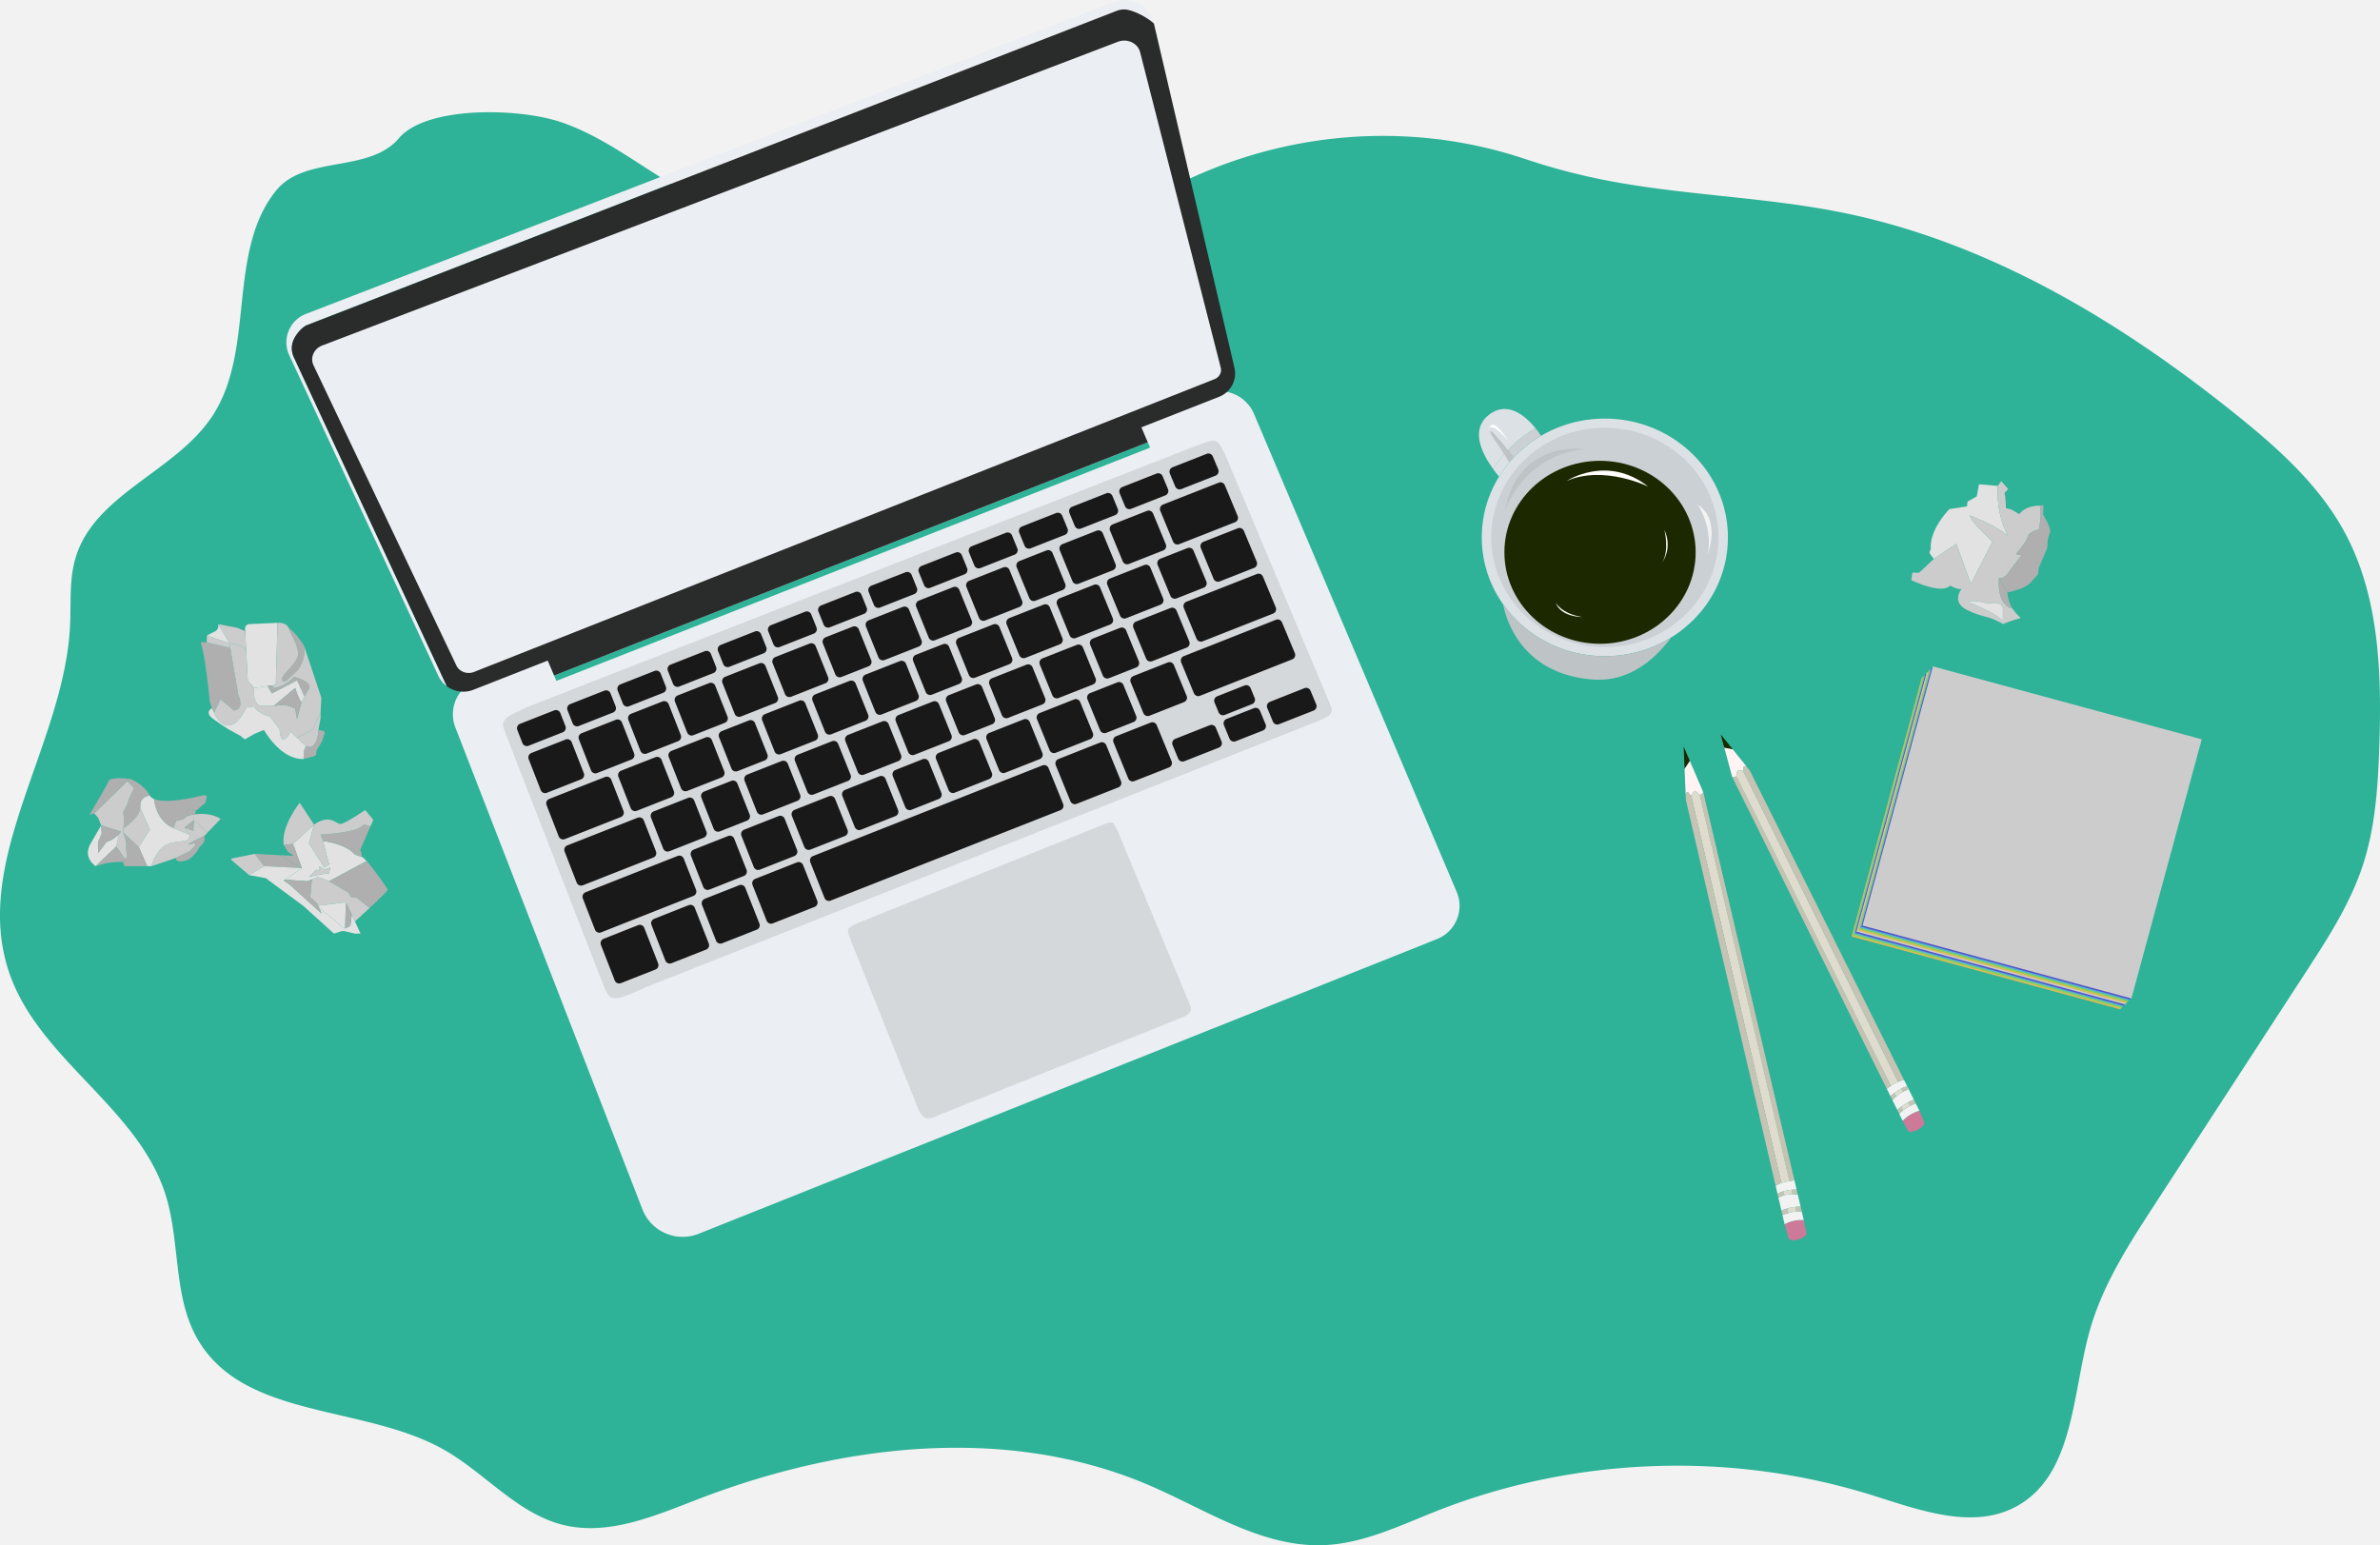 <svg xmlns="http://www.w3.org/2000/svg" viewBox="0 0 748.685 486.126"><path fill="#f2f2f2" d="M0 0h749.075v486.126H0z"/><path fill="#2EB398" d="M125.285 43.715c-9.451 10.776-29.451 5.085-38.442 16.248-15.578 19.342-6.391 49.991-19.958 70.794C55.43 148.32 29.894 155.3 23.808 175.366c-2.09 6.89-1.426 14.264-1.774 21.456-1.827 37.677-31.5 74.151-18.948 109.722 9.454 26.79 40.14 41.908 48.873 68.941 4.905 15.182 2.29 32.719 10.532 46.381 14.889 24.681 52.159 20.017 77.228 34.242 12.924 7.334 23.033 20.076 37.464 23.625 14.271 3.51 28.854-2.886 42.571-8.162 45.321-17.432 97.374-23.43 141.97-4.219 17.947 7.731 35.376 19.581 54.899 18.731 12.398-.54 23.885-6.221 35.43-10.771 43.361-17.09 92.594-18.839 137.059-4.868 14.887 4.677 31.618 10.934 45.291 3.414 18.036-9.92 17.413-35.284 22.935-55.114 4.023-14.448 12.317-27.274 20.494-39.847l47.446-72.951c6.965-10.709 14.005-21.572 17.998-33.707 3.933-11.952 4.756-24.682 5.183-37.257.786-23.151.068-47.407-11.007-67.752-8.035-14.761-20.896-26.243-33.992-36.776-36.492-29.351-77.891-54.238-123.787-63.547-25.276-5.127-51.347-5.423-76.611-10.611a199.783 199.783 0 0 1-23.266-6.268C441.839 37.31 400.294 41.503 365.2 60.76c-13.418 7.363-27.899 12.776-42.89 15.881-37.591 7.785-78.011.973-110.974-18.703-11.659-6.959-22.594-15.54-35.511-19.725-12.918-4.186-41.955-5.017-50.54 5.502"/><path fill="#DBB958" d="M582.462 294.618l22.118-81.535 84.58 22.944-22.118 81.535z"/><path fill="#8CD354" d="M582.845 294.235l22.118-81.535 84.58 22.944-22.118 81.535z"/><path fill="#52B7CE" d="M583.228 293.852l22.118-81.536 84.58 22.944-22.118 81.536z"/><path fill="#5252CC" d="M583.61 293.469l22.118-81.535 84.58 22.944-22.117 81.535z"/><path fill="#CCC" d="M583.993 293.085l22.118-81.534 84.58 22.944-22.118 81.534z"/><path fill="#DBB958" d="M584.373 292.707l22.117-81.535 84.58 22.944-22.117 81.535z"/><path fill="#8CD354" d="M584.756 292.324l22.118-81.535 84.58 22.944-22.118 81.535z"/><path fill="#52B7CE" d="M585.139 291.94l22.117-81.534 84.58 22.944-22.117 81.535z"/><path fill="#5252CC" d="M585.521 291.557l22.118-81.534 84.58 22.944-22.117 81.534z"/><path fill="#CCC" d="M585.905 291.175l22.117-81.535 84.58 22.944-22.117 81.535z"/><g><path fill="#1C2800" d="M531.586 239.402l-1.66 2.489-.297-7.053z"/><path fill="#FFF3F3" d="M535.819 249.277l-.591.643a.378.378 0 0 1-.524.037l-.037-.03-1.252-1.025a.384.384 0 0 0-.557.078l-.661.951a.367.367 0 0 1-.238.152.373.373 0 0 1-.386-.145l-.409-.561a.38.38 0 0 0-.631.019l-.275.427-.334-7.932 1.66-2.488 4.235 9.874z"/><path fill="#CC7A98" d="M567.782 388.896c-.795.59-2.366 1.489-4.271 1.218a1.164 1.164 0 0 1-.954-.824l-1.17-4.148c1.003-.546 3.298-1.567 6.031-1.292l.791 3.91c.089.43-.074.876-.427 1.136z"/><path fill="#F2F2F2" d="M567.418 383.849c-2.733-.275-5.028.746-6.031 1.292l-.007-.026-.665-2.863c.238-.096.516-.204.832-.316.078-.026.16-.052.241-.082.163-.056.338-.111.52-.163.059-.019.122-.037.189-.056l.078-.022.122-.034a5.36 5.36 0 0 1 .271-.07c.067-.019.134-.033.197-.048.104-.026.204-.048.308-.07l.316-.067c.189-.037.379-.07.576-.1l.412-.056c.111-.015.227-.026.342-.037.186-.019.375-.033.565-.041.186-.011.371-.015.561-.015.175 0 .353.004.527.011l.613 2.603.033.16zM566.43 379.623c-.561-.022-1.114 0-1.645.056-.932.093-1.797.286-2.544.498-.769.219-1.407.464-1.857.657l-.954-4.103c.111-.052.23-.104.364-.163.067-.03.141-.059.219-.093.137-.056.286-.111.442-.167.063-.022.126-.045.193-.067a10.657 10.657 0 0 1 .632-.197c.008-.004.011-.007.018-.007.36-.096.758-.186 1.174-.253.219-.033.442-.059.676-.082.115-.011.23-.019.349-.026.119-.004.238-.011.357-.011a8.806 8.806 0 0 1 .913.033c.126.011.253.022.379.041.13.015.256.037.386.06l.898 3.824zM565.16 374.216c-.434.004-.995.022-1.623.085-.394.037-.817.093-1.248.171-.108.019-.215.041-.323.063-.026.004-.052.011-.074.015a10.644 10.644 0 0 0-.906.234 7.974 7.974 0 0 0-1.055.398c-.089.037-.174.082-.264.126a6.081 6.081 0 0 0-.505.286l-.591-2.544a2.2 2.2 0 0 1 .167-.111c.03-.019.063-.041.097-.059.096-.063.208-.126.331-.189.048-.026.1-.052.152-.082.145-.07.304-.145.479-.219a11.729 11.729 0 0 1 1.321-.457 15.398 15.398 0 0 1 1.775-.394c.212-.033.435-.067.665-.096.097-.015.197-.026.297-.037.204-.026.412-.048.628-.067l.677 2.877z"/><path fill="#C6C2B3" d="M564.484 371.338c-.215.019-.423.041-.628.067-.1.011-.201.022-.297.037-.23.03-.453.063-.665.096l-28.227-121.612.037.03c.156.13.386.115.524-.037l.591-.643 28.665 122.062z"/><path fill="#E0DCCD" d="M562.895 371.538a14.989 14.989 0 0 0-2.517.628l-28.416-122.083a.37.37 0 0 0 .238-.152l.661-.951a.384.384 0 0 1 .557-.078l1.252 1.025 28.225 121.611z"/><path fill="#C6C3B5" d="M560.377 372.166c-.212.074-.401.149-.579.223-.175.074-.334.149-.479.219-.052.03-.104.056-.152.082a3.902 3.902 0 0 0-.331.189l-.097.059a2.2 2.2 0 0 0-.167.111l-28.23-121.315-.082-1.913.275-.427a.38.38 0 0 1 .631-.019l.409.561a.373.373 0 0 0 .386.145l28.416 122.085z"/><path fill="#C6C2B3" d="M565.532 375.798c-.13-.022-.256-.045-.386-.06a11.804 11.804 0 0 0-.754-.067 8.817 8.817 0 0 0-.538-.007l-.316-1.363a17.536 17.536 0 0 1 1.623-.085l.371 1.582zM566.772 381.086a13.235 13.235 0 0 0-.527-.011 9.48 9.48 0 0 0-.561.015 8.78 8.78 0 0 0-.565.041l-.334-1.452c.531-.056 1.084-.078 1.645-.056l.342 1.463z"/><path fill="#C6C3B5" d="M562.576 381.613l-.078.022c-.067.019-.13.037-.189.056-.182.052-.357.108-.52.163-.082.03-.163.056-.241.082a18 18 0 0 0-.832.316l-.331-1.419a15.527 15.527 0 0 1 1.857-.657l.334 1.437z"/><path fill="#E0DCCD" d="M565.119 381.13c-.115.011-.23.022-.342.037l-.412.056c-.197.03-.386.063-.576.1l-.316.067c-.104.022-.204.045-.308.07-.063.015-.13.03-.197.048a6.687 6.687 0 0 0-.271.07l-.122.034-.334-1.437a14.684 14.684 0 0 1 2.544-.498l.334 1.453z"/><path fill="#C6C3B5" d="M561.28 376.043a9.641 9.641 0 0 0-.632.197c-.067.022-.13.045-.193.067-.156.056-.305.111-.442.167-.078.033-.152.063-.219.093a7.585 7.585 0 0 0-.364.163l-.267-1.136c.163-.104.331-.197.505-.286.089-.045.174-.089.264-.126a7.974 7.974 0 0 1 1.055-.398l.293 1.259z"/><path fill="#E0DCCD" d="M563.853 375.664c-.119 0-.238.007-.357.011a11.267 11.267 0 0 0-1.025.108c-.416.063-.81.152-1.174.253-.007 0-.011.004-.018.007l-.293-1.259c.112-.033.223-.067.338-.097.189-.052.379-.096.568-.137.022-.004.048-.011.074-.015.108-.022.215-.044.323-.063.431-.078.854-.134 1.248-.171l.316 1.363z"/></g><g><path fill="#1C2800" d="M542.42 235.241l2.67.511-3.826-4.766z"/><path fill="#FFF3F3" d="M544.92 244.446l.811.025a.42.42 0 0 0 .413-.323l.011-.044.348-1.494c.05-.207.263-.353.462-.319l1.041.177a.371.371 0 0 0 .265-.059.403.403 0 0 0 .206-.35l-.016-.634c-.009-.245.243-.46.483-.407l.451.094-4.304-5.361-2.671-.511 2.5 9.206z"/><path fill="#CC7A98" d="M601.152 356.097c.934-.145 2.625-.604 3.896-2.043.301-.344.398-.799.241-1.167l-1.506-3.463c-1.064.311-3.368 1.172-5.255 3.162l1.653 3.058c.18.338.558.518.971.453z"/><path fill="#F2F2F2" d="M598.527 352.586c1.888-1.991 4.192-2.851 5.255-3.162l-.009-.022-1.146-2.296c-.233.095-.503.21-.804.347-.073.035-.149.072-.228.107-.154.072-.317.152-.483.239a4.968 4.968 0 0 0-.174.09l-.071.037-.111.06a5.863 5.863 0 0 0-.243.134c-.061.032-.119.067-.175.099a8.016 8.016 0 0 0-.271.159l-.275.166c-.163.102-.324.205-.488.317l-.34.237a8.124 8.124 0 0 0-.277.203c-.15.111-.3.227-.446.348a11.892 11.892 0 0 0-.816.719l1.036 2.093.066.125zM596.84 349.193a13.32 13.32 0 0 1 1.263-1.055 16.714 16.714 0 0 1 2.19-1.365c.701-.368 1.32-.633 1.767-.806l-2.094-4.205c-.113.04.22.999.086 1.049-.067.025-.14.055-.217.085a11.336 11.336 0 0 0-.61.27 9.974 9.974 0 0 0-.586.292c-.008.002-.013.003-.018.007a13.01 13.01 0 0 0-1.023.615c-.183.124-.365.254-.553.395-.093.069-.183.141-.276.215-.091.076-.184.15-.273.229-.136.116-.267.237-.399.362-.09.089-.178.175-.266.266-.088.091-.176.182-.26.278-.089.096-.17.194-.255.295l1.524 3.073z"/><path fill="#F2F2F2" d="M594.687 344.848a20.194 20.194 0 0 1 2.296-1.738c.091-.059.185-.116.278-.173.021-.015.045-.027.064-.04.165-.099.333-.196.504-.288.103-.057.206-.109.308-.162.247-.124.495-.237.746-.339.088-.035.181-.07.271-.103.088-.035.178-.063.27-.093.182-.058.36-.109.542-.15l-1.018-2.04c-.06.01-.12.021-.189.039-.033.008-.071.016-.106.026a3.946 3.946 0 0 0-.356.096c-.051.015-.105.033-.161.048a10.13 10.13 0 0 0-1.286.531 17.207 17.207 0 0 0-2.004 1.148c-.178.119-.364.245-.553.378-.081.054-.162.114-.244.173-.168.119-.336.242-.508.373l1.146 2.314z"/><path fill="#C6C2B3" d="M593.54 342.535c.172-.131.34-.254.508-.373.081-.059.163-.119.244-.173.189-.133.375-.259.553-.378l-48.69-97.507-.011.044a.42.42 0 0 1-.413.323l-.811-.025 48.62 98.089z"/><path fill="#E0DCCD" d="M594.845 341.611a17.207 17.207 0 0 1 2.245-1.263l-48.819-97.939a.377.377 0 0 1-.265.059l-1.041-.177c-.199-.034-.412.112-.462.319l-.348 1.494 48.69 97.507z"/><path fill="#C6C3B5" d="M597.09 340.348c.201-.092.385-.17.561-.24.173-.068.336-.125.484-.176.056-.015.11-.033.161-.048.128-.04.248-.073.356-.096.036-.01.073-.018.106-.026.069-.018.129-.028.189-.039l-48.517-97.317-1.037-1.293-.451-.094c-.241-.053-.492.161-.483.407l.016.634a.403.403 0 0 1-.206.35l48.821 97.938z"/><path fill="#C6C2B3" d="M595.317 346.119c.085-.101.166-.199.255-.295.084-.096.172-.187.26-.278a10.345 10.345 0 0 1 .665-.628l-.546-1.092c-.506.375-.936.735-1.264 1.021l.63 1.272zM597.424 350.367a14.508 14.508 0 0 1 .816-.719c.146-.121.296-.237.446-.348l-.583-1.162a13.32 13.32 0 0 0-1.263 1.055l.584 1.174z"/><path fill="#C6C3B5" d="M600.868 347.926a11.913 11.913 0 0 1 .728-.366c.078-.035.154-.072.228-.107.3-.137.57-.252.804-.347l-.567-1.138c-.447.173-1.066.438-1.767.806l.574 1.152z"/><path fill="#E0DCCD" d="M598.687 349.3c.093-.069.185-.138.277-.203l.34-.237c.164-.111.325-.215.488-.317l.275-.166c.091-.055.179-.107.271-.159.056-.032.114-.067.175-.099a6.59 6.59 0 0 1 .243-.134l.111-.06-.575-1.153a16.78 16.78 0 0 0-2.19 1.365l.585 1.163z"/><path fill="#C6C3B5" d="M598.64 343.458a13.642 13.642 0 0 1 .586-.292l.183-.085c.149-.067.292-.13.427-.185.078-.03.15-.06.217-.085a6.84 6.84 0 0 1 .366-.135l-.452-.913c-.182.041-.36.092-.542.15-.092.03-.182.058-.27.093-.09.033-.183.068-.271.103-.251.103-.499.215-.746.339l.502 1.01z"/><path fill="#E0DCCD" d="M596.496 344.919c.089-.079.182-.153.273-.229a12.252 12.252 0 0 1 1.852-1.225c.005-.005.01-.005.018-.007l-.503-1.01a11.762 11.762 0 0 0-.812.45c-.019.012-.043.025-.064.04-.093.057-.187.114-.278.173-.367.235-.716.48-1.032.717l.546 1.091z"/></g><g><path fill="#DCE1E5" d="M543.555 169.064c0 13.206-7.097 24.814-17.814 31.458-6.027 3.74-13.202 5.908-20.9 5.908-13.298 0-25.033-6.473-32-16.336-4.237-5.99-6.714-13.231-6.714-21.03 0-6.985 1.987-13.521 5.444-19.114a37.476 37.476 0 0 1 3.149-4.36 38.31 38.31 0 0 1 1.448-1.638 38.644 38.644 0 0 1 8.597-6.848c5.853-3.435 12.726-5.411 20.076-5.411 21.382.001 38.714 16.731 38.714 37.371z"/><ellipse fill="#CAD0D4" cx="504.842" cy="169.062" rx="35.732" ry="34.49"/><ellipse fill="#1C2800" cx="503.326" cy="173.75" rx="30.08" ry="28.78"/><path fill="#CAD0D4" d="M484.765 137.105a38.615 38.615 0 0 0-8.597 6.848 191.21 191.21 0 0 0-1.823-2.38 41.211 41.211 0 0 1 8.63-6.922 29.355 29.355 0 0 1 1.79 2.454z"/><path fill="#DCE1E5" d="M476.168 143.953c-.019.019-.037.041-.056.059-.23.245-.457.498-.68.75a37.391 37.391 0 0 0-3.862 5.188 43.298 43.298 0 0 1-1.909-2.455 40.577 40.577 0 0 1 3.502-4.638 32.42 32.42 0 0 1 1.181-1.285 189.668 189.668 0 0 1 1.824 2.381z"/><path fill="#DCE1E5" d="M482.975 134.65c-5.388 3.246-9.949 7.65-13.313 12.845-3.561-4.939-7-12.069-1.708-16.637 6.075-5.239 11.965.045 15.021 3.792z"/><path fill="#BEC3C6" d="M476.168 143.953c-.019.019-.037.041-.056.059a40.316 40.316 0 0 0-1.393 1.578c-.286-.65-.869-1.641-1.556-2.733-1.396-2.221-3.227-4.85-3.888-5.789a2.821 2.821 0 0 1-.46-1.006c-.431-1.898 3.153 2.469 5.529 5.511a184.223 184.223 0 0 1 1.824 2.38zM525.741 200.521c-5.752 7.683-13.896 14.111-24.829 13.243-22.575-1.794-27.265-19.396-28.071-23.67 6.967 9.863 18.702 16.336 32 16.336 7.698 0 14.873-2.169 20.9-5.909z"/><path fill="#FFF" d="M518.505 153.094s-13.906-6.886-25.639-1.81c0-.001 12.688-8.403 25.639 1.81zM489.338 189.533s1.857 3.59 8.417 4.58c0 0-6.684.124-8.417-4.58zM523.565 166.695s1.671 6.313-.65 10.212c0 0 3.342-4.363.65-10.212zM474.406 138.518s-4.874-5.663-5.849-3.76c0 0 .604-4.224 5.849 3.76z"/><path fill="#BEC3C6" d="M473.357 160.74s5.657-17.388 25.037-19.471c0 .001-20.9-3.072-25.037 19.471z"/><path fill="#F2F2F2" d="M534.046 158.775s4.892 6.941 3.176 15.563c0 .001 4.253-10.907-3.176-15.563z"/></g><g><path fill="#EBEEF2" d="M458.243 280.597l-63.758-150.366a11.758 11.758 0 0 0-3.316-4.467 11.86 11.86 0 0 0-5.184-2.488 11.757 11.757 0 0 0-6.673.579l-21.216 8.337-186.759 73.369-21.605 8.489a11.361 11.361 0 0 0-5.67 4.832 11.43 11.43 0 0 0-.817 9.967l58.841 151.595c2.733 7.037 10.68 10.495 17.691 7.695l232.291-92.724c5.848-2.337 8.633-9.021 6.175-14.818zm-283.211-66.398l-.728-1.686 186.751-73.38.728 1.686-186.751 73.38z"/><path fill="#D5D8DB" d="M412.46 227.713l-209.191 82.814c-11.65 5.313-11.372 4.617-14.003-1.993l-30.032-77.276c-1.734-4.62-2.105-4.991 7.447-9.149l206.665-80.713c9.568-3.637 9.134-4.194 12.041 1.582l33.177 78.955c1.325 2.929-.835 3.703-6.104 5.78zM371.68 320.158l-75.478 30.266c-4.348 2.23-5.928 2.105-7.706-2.414l-20.975-52.465c-1.198-3.148-1.392-3.425 2.193-5.125l76.776-30.762c3.644-1.364 3.515-1.72 5.323 2.29l22.606 54.404c.854 2.017-.739 3.007-2.739 3.806z"/><path fill="#EBEEF2" d="M362.987 7.405c-2.521-2.317-7.063-4.434-9.34-4.434-.813 0-1.615.152-2.388.449L96.628 102.264c-1.727.668-3.65 3.097-4.345 4.816a6.583 6.583 0 0 0 .137 5.273l48.139 103.53a8.645 8.645 0 0 1-2.685-3.298L90.99 111.753c-2.343-5.036.063-11 5.244-12.997L350.19.65c5.433-2.102 11.467 1.088 12.797 6.755z"/><path fill="#2A2B2B" d="M385.985 123.276a7.785 7.785 0 0 1-2.451 1.534l-24.484 9.622 2.005 4.701-186.751 73.38-2.005-4.705-23.388 9.191a8.676 8.676 0 0 1-5.496.286l-.111-.033a8.632 8.632 0 0 1-2.744-1.367L92.847 113.271l-.427-.917a6.579 6.579 0 0 1-.137-5.273c.694-1.719 2.618-4.148 4.345-4.816L351.259 3.42a6.628 6.628 0 0 1 2.388-.449c2.276 0 6.818 2.117 9.34 4.434.004.004.004.007.004.011l.304 1.307.03.126L370.38 39l17.944 76.681a7.872 7.872 0 0 1-2.339 7.595z"/><path fill="#EBEEF2" d="M147.443 211.711c-1.65 0-3.158-.891-3.841-2.271l-44.931-94.421a4.353 4.353 0 0 1-.103-3.703c.53-1.233 1.559-2.179 2.899-2.665L351.765 13.1a5.501 5.501 0 0 1 1.882-.333c2.41 0 4.47 1.513 5.01 3.68l25.371 99.278c.368 1.476-.517 3.017-2.057 3.585l-232.96 92.119a4.48 4.48 0 0 1-1.568.282z"/><g fill="#191919"><path d="M193.673 222.237c.3.763-.076 1.626-.839 1.926l-.876.344-2.254.888-2.258.888-2.254.887h-.004l-2.254.888-.87.341a1.485 1.485 0 0 1-1.926-.842l-1.615-4.128a1.486 1.486 0 0 1 .838-1.923l.872-.344 2.258-.888 2.254-.884 2.254-.887 2.254-.888.872-.342a1.486 1.486 0 0 1 1.925.84l1.623 4.124zM209.463 216.026a1.485 1.485 0 0 1-.839 1.928l-.868.34-2.258.888-2.258.888-2.254.887-2.258.888-.872.343a1.485 1.485 0 0 1-1.926-.838l-1.623-4.123c-.3-.764.075-1.626.839-1.926l.875-.344 2.25-.884 2.258-.887 2.254-.888 2.258-.887.87-.342a1.486 1.486 0 0 1 1.925.837l1.627 4.12zM177.882 228.448a1.485 1.485 0 0 1-.84 1.924l-.878.345-2.258.887-4.508 1.775-2.258.888-.87.342a1.486 1.486 0 0 1-1.928-.844l-1.605-4.131a1.485 1.485 0 0 1 .84-1.92l.878-.346 2.254-.887 2.258-.887 2.25-.884 2.254-.888.87-.341c.764-.3 1.627.077 1.926.842l1.615 4.125zM256.846 197.388a1.485 1.485 0 0 1-.835 1.935l-.866.34-2.254.887-2.258.888-2.258.887-2.258.887-.88.345a1.486 1.486 0 0 1-1.922-.832l-1.643-4.115a1.485 1.485 0 0 1 .837-1.933l.86-.338 2.258-.887 2.254-.887 2.258-.888 2.25-.884.885-.348a1.485 1.485 0 0 1 1.922.829l1.65 4.114zM272.64 191.174a1.486 1.486 0 0 1-.833 1.938l-.861.339-2.258.887-2.258.888-2.258.887-2.254.887-.886.348a1.486 1.486 0 0 1-1.922-.829l-1.652-4.113a1.486 1.486 0 0 1 .835-1.936l.865-.34 2.25-.884 2.258-.888 2.254-.887 2.258-.888.884-.347a1.485 1.485 0 0 1 1.92.827l1.658 4.111zM286.772 180.854l1.665 4.105a1.486 1.486 0 0 1-.833 1.941l-.86.338-2.258.887-2.258.888-2.254.887-2.258.888-.888.349a1.486 1.486 0 0 1-1.921-.826l-1.658-4.108a1.486 1.486 0 0 1 .834-1.939l.863-.339 2.254-.887 2.254-.884 2.254-.887 2.258-.887.886-.349a1.484 1.484 0 0 1 1.92.823zM304.232 178.745a1.485 1.485 0 0 1-.833 1.942l-.859.338-2.258.887-2.254.888-2.258.888-2.258.887-.89.35a1.486 1.486 0 0 1-1.92-.824l-1.665-4.106a1.486 1.486 0 0 1 .833-1.941l.861-.338 2.254-.884h.004l4.508-1.775 2.254-.888.892-.35a1.484 1.484 0 0 1 1.919.823l1.67 4.103zM225.258 209.813a1.486 1.486 0 0 1-.837 1.93l-.871.342-2.254.888-2.258.887-2.254.888-3.136 1.233a1.485 1.485 0 0 1-1.925-.836l-1.63-4.122a1.486 1.486 0 0 1 .838-1.929l.873-.343 2.254-.888 2.254-.884 2.254-.888 2.258-.887.876-.345c.762-.3 1.623.073 1.925.835l1.633 4.119zM336.401 167.712h-.004M183.661 243.242a1.485 1.485 0 0 1-.841 1.923l-3.143 1.233-2.258.888-2.262.891-2.258.888-.874.343a1.486 1.486 0 0 1-1.927-.844l-3.792-9.754a1.487 1.487 0 0 1 .841-1.921l.881-.346 2.254-.887 2.258-.888 2.254-.888 2.258-.888.872-.343a1.485 1.485 0 0 1 1.927.842l3.81 9.751zM199.478 237.019c.3.763-.075 1.624-.838 1.925l-.881.347-2.258.887-2.258.888-2.262.891-2.261.888-.873.343a1.485 1.485 0 0 1-1.927-.841l-3.813-9.749a1.485 1.485 0 0 1 .839-1.923l.875-.345 2.258-.887 2.258-.888 2.258-.888 2.254-.888.875-.344c.764-.3 1.626.076 1.926.839l3.828 9.745zM214.161 231.246c.3.763-.075 1.625-.838 1.925l-.881.347-2.258.887-2.258.887-2.262.891-2.262.888.002-.001a1.486 1.486 0 0 1-1.927-.841l-3.813-9.749a1.485 1.485 0 0 1 .839-1.923l2.258-.887 2.258-.888 2.258-.887 2.254-.887.875-.344c.764-.3 1.626.076 1.926.839l3.829 9.743zM228.857 225.461a1.485 1.485 0 0 1-.838 1.93l-.874.343v.004l-2.258.888-2.262.888-2.258.888-2.262.891-.009.003a1.485 1.485 0 0 1-1.924-.837l-3.848-9.738a1.485 1.485 0 0 1 .838-1.928l2.258-.887h.004l2.254-.891 2.258-.884 2.258-.888.878-.347a1.485 1.485 0 0 1 1.926.834l3.859 9.731zM244.676 219.239a1.485 1.485 0 0 1-.837 1.933l-.871.342-2.258.887-2.261.891-2.262.888-2.261.891-.88.346a1.486 1.486 0 0 1-1.924-.835l-3.862-9.735a1.486 1.486 0 0 1 .837-1.93l.868-.342 2.258-.887 2.258-.888 2.258-.887 2.254-.888.882-.347a1.485 1.485 0 0 1 1.923.832l3.878 9.729zM260.496 213.015a1.485 1.485 0 0 1-.835 1.935l-.866.34v.004l-2.262.888-2.262.887-2.262.891-2.258.887-.887.348a1.485 1.485 0 0 1-1.922-.832l-3.883-9.727a1.486 1.486 0 0 1 .836-1.933l.868-.341 2.254-.888 2.258-.888 2.262-.887 2.254-.891h.004l.882-.346a1.486 1.486 0 0 1 1.921.83l3.898 9.723zM274.059 207.682a1.486 1.486 0 0 1-.833 1.937l-.869.343-2.262.887-2.258.887-2.262.891-.889.349a1.484 1.484 0 0 1-1.921-.83l-3.9-9.725a1.485 1.485 0 0 1 .835-1.935l.866-.34 2.258-.887 2.254-.887 2.258-.888.887-.349a1.485 1.485 0 0 1 1.921.827l3.915 9.72zM305.7 195.234a1.486 1.486 0 0 1-.833 1.942l-.859.338-2.262.891-2.261.887-2.262.891-2.258.887-.893.351a1.485 1.485 0 0 1-1.919-.825l-3.932-9.713a1.485 1.485 0 0 1 .833-1.94l.861-.339 2.254-.887 2.258-.888 2.262-.888 2.254-.888.891-.35a1.484 1.484 0 0 1 1.919.823l3.947 9.708zM289.888 201.452a1.485 1.485 0 0 1-.833 1.942l-.859.338-2.262.891-2.262.887-2.262.891-2.258.887-.893.351a1.486 1.486 0 0 1-1.92-.825l-3.932-9.713a1.485 1.485 0 0 1 .833-1.94l.861-.339 2.254-.888 2.258-.888 2.262-.888 2.254-.887.891-.35a1.484 1.484 0 0 1 1.919.823l3.949 9.708zM321.524 189.01c.313.766-.06 1.64-.83 1.944l-.862.34-2.262.888-2.262.891-2.258.887-2.262.888-.895.353a1.486 1.486 0 0 1-1.921-.822l-3.95-9.708a1.484 1.484 0 0 1 .83-1.941l.862-.34 4.516-1.775 2.258-.887 2.258-.888.894-.351a1.486 1.486 0 0 1 1.919.821l3.965 9.7zM335.086 183.676a1.485 1.485 0 0 1-.83 1.946l-.86.339-2.258.888-2.262.888-2.261.891-.899.353a1.485 1.485 0 0 1-1.917-.82l-3.97-9.702a1.485 1.485 0 0 1 .832-1.945l.859-.337 2.258-.891 2.258-.888 2.254-.888.896-.352a1.486 1.486 0 0 1 1.918.818l3.982 9.7zM350.907 177.453a1.486 1.486 0 0 1-.83 1.949l-.853.335-2.262.887-2.262.891-2.262.887-2.258.888-.899.354a1.485 1.485 0 0 1-1.919-.818l-3.981-9.698a1.484 1.484 0 0 1 .831-1.946l.855-.336 2.254-.887 2.258-.887 2.262-.888 2.258-.891.894-.352a1.486 1.486 0 0 1 1.918.816l3.996 9.696zM366.734 171.227a1.485 1.485 0 0 1-.83 1.951l-.853.335-2.262.891-2.262.888-2.262.887-2.258.887v.004l-.907.355a1.485 1.485 0 0 1-1.915-.817l-3.999-9.694a1.484 1.484 0 0 1 .831-1.949l.855-.335 2.258-.888 2.254-.888 2.258-.887h.004l2.258-.891.9-.354a1.486 1.486 0 0 1 1.916.814l4.014 9.691zM395.328 176.701a1.486 1.486 0 0 1-.826 1.954l-.852.336-2.265.891-2.265.891-2.265.891-2.265.891-.905.356a1.486 1.486 0 0 1-1.917-.812l-4.029-9.702a1.485 1.485 0 0 1 .829-1.952l.851-.334 2.262-.888 2.262-.891 2.262-.888 2.262-.891.908-.356a1.486 1.486 0 0 1 1.914.811l4.039 9.693zM379.482 182.941a1.485 1.485 0 0 1-.827 1.951l-.855.337-2.265.891-2.265.891-2.265.891-.903.356a1.485 1.485 0 0 1-1.917-.814l-4.019-9.713a1.486 1.486 0 0 1 .828-1.95l.856-.337 2.262-.888 2.261-.888 2.262-.891.905-.355a1.486 1.486 0 0 1 1.915.813l4.027 9.706zM365.899 188.287a1.485 1.485 0 0 1-.831 1.95l-.856.336-2.262.891-2.265.891-2.265.891-2.262.891-.905.356a1.485 1.485 0 0 1-1.917-.817l-4.004-9.725a1.485 1.485 0 0 1 .831-1.948l.856-.336 2.262-.888 2.261-.891 2.262-.888 2.262-.891.903-.355a1.485 1.485 0 0 1 1.915.815l4.015 9.718zM350.054 194.525a1.484 1.484 0 0 1-.83 1.947l-.861.339-2.262.891-2.265.891-2.265.891-2.262.888-.902.355a1.486 1.486 0 0 1-1.918-.819l-3.988-9.737a1.485 1.485 0 0 1 .829-1.945l.858-.339 2.262-.888 2.261-.887 2.262-.891 2.261-.888.901-.354a1.485 1.485 0 0 1 1.916.818l4.003 9.728zM334.208 200.762a1.486 1.486 0 0 1-.83 1.945l-.861.339-2.265.891-2.265.891-2.262.891-2.265.891-.9.354a1.485 1.485 0 0 1-1.919-.821l-3.976-9.75a1.485 1.485 0 0 1 .834-1.944l.863-.338 2.262-.891 2.262-.887 2.258-.887 2.262-.888.898-.354a1.485 1.485 0 0 1 1.919.819l3.985 9.739zM318.365 207.002a1.486 1.486 0 0 1-.832 1.943l-.866.341-2.265.891-2.265.891-2.262.888-2.265.891-.897.353a1.485 1.485 0 0 1-1.92-.824l-3.96-9.762a1.484 1.484 0 0 1 .832-1.94l.866-.341 2.262-.887 2.262-.888 2.262-.891 2.262-.888.897-.352a1.485 1.485 0 0 1 1.918.822l3.971 9.753zM302.519 213.238a1.484 1.484 0 0 1-.833 1.94l-.868.342-2.265.891-2.262.891-2.265.891-.896.352a1.486 1.486 0 0 1-1.921-.826l-3.948-9.774a1.486 1.486 0 0 1 .835-1.939l.865-.339 2.262-.891 2.262-.887 2.262-.891.894-.351a1.485 1.485 0 0 1 1.919.825l3.959 9.766zM288.937 218.585a1.486 1.486 0 0 1-.836 1.939l-.868.34-2.265.891-2.262.891-2.265.891-2.265.891-.893.351a1.485 1.485 0 0 1-1.922-.829l-3.931-9.786a1.484 1.484 0 0 1 .836-1.936l.868-.34 2.262-.888 2.262-.891 2.258-.887 2.265-.888v-.004l.892-.35a1.485 1.485 0 0 1 1.92.827l3.944 9.778zM273.092 224.824a1.486 1.486 0 0 1-.834 1.936l-.873.344-2.262.891-2.265.891-2.262.887-2.265.891-.891.351a1.486 1.486 0 0 1-1.923-.83l-3.921-9.797a1.485 1.485 0 0 1 .835-1.934l.875-.344 2.262-.888 2.258-.888 2.262-.891 2.262-.888.89-.349a1.485 1.485 0 0 1 1.921.829l3.931 9.789zM257.246 231.061a1.485 1.485 0 0 1-.835 1.933l-.873.344-2.265.891-2.265.891-2.262.891-2.265.891-.884.348a1.485 1.485 0 0 1-1.925-.833l-3.903-9.812a1.485 1.485 0 0 1 .838-1.932l.872-.342v-.004l2.258-.888 4.523-1.775 2.262-.891.883-.347a1.486 1.486 0 0 1 1.923.831l3.918 9.804zM241.403 237.3a1.485 1.485 0 0 1-.836 1.931l-.878.345-2.262.888-4.531 1.783-.882.348a1.486 1.486 0 0 1-1.926-.835l-3.892-9.821a1.486 1.486 0 0 1 .838-1.93l.874-.343 2.262-.891 2.262-.888 2.258-.888.884-.348c.762-.3 1.622.072 1.925.833l3.904 9.816zM227.823 242.646a1.485 1.485 0 0 1-.837 1.928l-.878.346-2.265.891-2.265.891-2.262.887-2.265.891-.883.348a1.486 1.486 0 0 1-1.926-.838l-3.872-9.835a1.485 1.485 0 0 1 .839-1.927l.877-.344 2.262-.891 2.258-.887 2.262-.888 2.261-.891.883-.346a1.486 1.486 0 0 1 1.924.836l3.887 9.829zM211.98 248.882a1.485 1.485 0 0 1-.838 1.926l-.883.347-2.261.891-4.531 1.783-2.262.887-.881.347a1.486 1.486 0 0 1-1.927-.84l-3.858-9.848a1.486 1.486 0 0 1 .84-1.925l.88-.345 2.258-.888 2.261-.891 2.262-.888 2.262-.887.88-.346a1.486 1.486 0 0 1 1.925.839l3.873 9.838zM207.563 237.665v-.004M238.642 256.745v-.004M225.039 262.1v-.004M376.961 202.293v-.004M222.225 261.608a1.485 1.485 0 0 1-.838 1.927l-.882.347-2.269.895-2.265.891-2.269.891-2.269.895-.882.347a1.485 1.485 0 0 1-1.927-.839l-3.838-9.772c-.3-.763.076-1.625.839-1.925l.884-.348 2.265-.891 2.265-.891 2.262-.891 2.265-.891.884-.348c.763-.3 1.625.075 1.926.838l3.849 9.765zM235.828 256.252a1.484 1.484 0 0 1-.837 1.929l-.88.346-2.269.891-2.269.895-2.265.891-.889.349a1.485 1.485 0 0 1-1.925-.837l-3.853-9.764a1.486 1.486 0 0 1 .837-1.927l.879-.346 2.265-.891 2.265-.891 2.265-.891.882-.348c.762-.3 1.624.073 1.926.835l3.868 9.759zM251.697 250.002c.304.764-.07 1.63-.835 1.931l-.883.348-2.265.891-2.269.891-2.265.895-2.269.891-.891.35a1.486 1.486 0 0 1-1.924-.835l-3.867-9.757a1.486 1.486 0 0 1 .837-1.93l.88-.346 2.265-.891 2.262-.891 2.265-.891 2.265-.891.888-.35a1.486 1.486 0 0 1 1.924.833l3.882 9.752zM283.436 237.5a1.485 1.485 0 0 1-.835 1.937l-.875.344-2.265.891v.004l-2.269.891-2.269.891-2.269.895-.891.351a1.486 1.486 0 0 1-1.923-.83l-3.902-9.743a1.486 1.486 0 0 1 .834-1.934l.872-.344 2.265-.891 2.265-.891 2.265-.891 2.262-.891.894-.352a1.486 1.486 0 0 1 1.922.828l3.919 9.735zM299.306 231.251a1.486 1.486 0 0 1-.832 1.939l-.875.345-2.265.891-2.269.891-2.269.895-2.265.891-.897.354a1.486 1.486 0 0 1-1.923-.827l-3.918-9.735a1.485 1.485 0 0 1 .834-1.937l.872-.343 2.265-.891 2.265-.891 2.262-.891 2.265-.891.896-.352a1.486 1.486 0 0 1 1.921.825l3.933 9.727zM328.777 219.644a1.485 1.485 0 0 1-.83 1.943l-.871.343-2.265.891-2.269.891-2.269.895-2.265.891-.901.355a1.484 1.484 0 0 1-1.921-.823l-3.95-9.724a1.485 1.485 0 0 1 .832-1.941l.868-.341 2.265-.891 2.265-.891 2.265-.891 2.262-.891.9-.354a1.485 1.485 0 0 1 1.919.821l3.965 9.717zM344.646 213.395a1.486 1.486 0 0 1-.831 1.946l-.863.34-2.269.891-2.269.895-2.265.891-2.269.891-.9.355a1.486 1.486 0 0 1-1.921-.82l-3.967-9.714a1.486 1.486 0 0 1 .831-1.944l.865-.34 2.262-.891 2.265-.891 2.265-.891 2.265-.891.902-.355a1.486 1.486 0 0 1 1.918.819l3.981 9.709zM358.246 208.039a1.486 1.486 0 0 1-.83 1.948l-.861.339-2.269.891-2.265.895-2.269.891-.907.356a1.485 1.485 0 0 1-1.917-.819l-3.983-9.707a1.486 1.486 0 0 1 .83-1.946l.863-.339 2.265-.891 2.262-.891 2.265-.891.905-.356a1.485 1.485 0 0 1 1.917.817l3.994 9.703zM374.117 201.787a1.486 1.486 0 0 1-.829 1.951l-.861.338-2.265.895-2.269.891-2.269.891-2.265.895-.909.357a1.486 1.486 0 0 1-1.917-.817l-3.997-9.701a1.485 1.485 0 0 1 .83-1.948l.861-.339 4.531-1.783 2.262-.891 2.265-.891.907-.357a1.485 1.485 0 0 1 1.916.814l4.009 9.695zM357.4 225.208a1.486 1.486 0 0 1-.829 1.947l-.867.342-2.273.899-2.265.895-2.269.895-.908.359a1.486 1.486 0 0 1-1.921-.818L342.085 220a1.485 1.485 0 0 1 .83-1.945l.869-.343 2.265-.895 2.265-.895 2.269-.895.902-.357a1.486 1.486 0 0 1 1.92.817l3.995 9.721zM343.786 230.588a1.486 1.486 0 0 1-.828 1.944l-.875.346-2.269.895-2.269.899-2.269.895-2.273.899-.903.356a1.486 1.486 0 0 1-1.921-.821l-3.967-9.738a1.485 1.485 0 0 1 .83-1.942l.869-.343 2.265-.895 2.269-.895 2.269-.895 2.265-.895.905-.357a1.486 1.486 0 0 1 1.92.819l3.982 9.728zM327.899 236.868a1.484 1.484 0 0 1-.831 1.942l-.872.344-2.273.899-2.269.895-2.269.899-2.273.895-.899.356a1.487 1.487 0 0 1-1.924-.823l-3.952-9.749a1.486 1.486 0 0 1 .831-1.94l.871-.344 2.269-.895 2.265-.895 2.269-.895 2.265-.895.902-.356a1.486 1.486 0 0 1 1.921.822l3.969 9.74zM312.012 243.146a1.485 1.485 0 0 1-.83 1.939l-.879.348-2.269.895-2.269.899-2.269.895-2.273.899-.898.354a1.486 1.486 0 0 1-1.923-.826l-3.939-9.76a1.486 1.486 0 0 1 .832-1.938l.876-.346v-.004l2.265-.891 2.269-.895 2.265-.895 2.269-.895.896-.354a1.485 1.485 0 0 1 1.922.824l3.955 9.751zM296.124 249.426a1.486 1.486 0 0 1-.832 1.938l-.876.346-2.273.899-2.269.895-2.273.899-.896.353c-.76.3-1.619-.07-1.924-.828l-3.924-9.771a1.485 1.485 0 0 1 .835-1.936l.873-.344 2.269-.895 2.265-.895 2.269-.899.895-.352a1.485 1.485 0 0 1 1.921.827l3.94 9.763zM282.506 254.808a1.485 1.485 0 0 1-.833 1.935l-.879.347-2.273.899-2.269.895-2.269.899-2.273.899-.893.352a1.485 1.485 0 0 1-1.924-.83l-3.911-9.782a1.486 1.486 0 0 1 .834-1.933l.881-.347v-.004l2.265-.895 2.269-.895 2.265-.891 2.269-.899.893-.351a1.485 1.485 0 0 1 1.922.829l3.926 9.772zM250.73 267.369a1.485 1.485 0 0 1-.833 1.929l-.887.351-2.273.895-2.269.899-2.269.895-2.269.895-.887.352a1.486 1.486 0 0 1-1.928-.835l-3.879-9.806a1.486 1.486 0 0 1 .836-1.928l.886-.349 2.265-.895 2.265-.895 2.269-.895 2.269-.895.888-.349c.762-.3 1.622.073 1.924.834l3.892 9.797zM246.292 256.195v-.004M278.031 243.666v-.004M402.725 194.446v-.004M207.038 303.08a1.485 1.485 0 0 1-.84 1.923l-.897.353-2.276.895-2.276.895-2.276.899-2.276.895-.885.348a1.486 1.486 0 0 1-1.929-.844l-2.088-5.369-.505-1.292-1.757-4.525a1.486 1.486 0 0 1 .838-1.919l.897-.355 2.273-.895 2.269-.899 2.273-.899 2.269-.895.885-.35a1.486 1.486 0 0 1 1.93.841l1.76 4.507.505 1.292 2.106 5.394zM222.963 296.811a1.486 1.486 0 0 1-.838 1.925l-.892.351-2.276.895-2.276.899-2.276.895-2.276.895-.891.35a1.485 1.485 0 0 1-1.927-.842l-2.106-5.391-.505-1.292-1.766-4.517a1.485 1.485 0 0 1 .839-1.923l.894-.352 2.269-.899 2.273-.899 2.269-.899 2.269-.895.888-.351a1.486 1.486 0 0 1 1.929.839l1.769 4.507.509 1.292 2.121 5.412zM238.891 290.541a1.486 1.486 0 0 1-.837 1.927l-.89.35-2.276.895-2.276.899-2.276.895-2.276.895-.894.351a1.486 1.486 0 0 1-1.926-.839l-2.127-5.413-.509-1.292-1.772-4.513a1.486 1.486 0 0 1 .838-1.925l.889-.351 2.269-.899 2.273-.899 2.269-.895 2.273-.899.886-.351a1.486 1.486 0 0 1 1.929.836l1.779 4.506.512 1.289 2.142 5.433zM334.438 252.927a1.486 1.486 0 0 1-.832 1.943l-.877.345-2.273.895-2.276.895-2.276.895-2.276.899-2.273.895-2.276.895-2.276.895-2.273.895-2.276.895-2.276.895-2.273.895-2.276.895-2.276.895-2.277.895v.004l-2.276.895-2.273.895-4.553 1.79-2.273.895-2.276.895-2.276.895-2.276.895-2.273.895-2.276.899-2.276.895-2.276.895-2.273.895-2.276.895-2.276.895-2.276.895-2.273.895-.9.354a1.485 1.485 0 0 1-1.923-.833l-2.175-5.462-.513-1.289v-.004l-1.787-4.497a1.486 1.486 0 0 1 .833-1.93l.886-.351 2.273-.899 2.269-.895 2.273-.899 2.269-.899 2.269-.895 2.273-.899 2.269-.899 2.273-.895 2.269-.899 2.269-.899 2.273-.895 2.269-.899 2.273-.899 2.269-.895 2.273-.899 2.269-.899 2.273-.895 2.269-.899 2.269-.899 2.273-.895 2.269-.899 2.269-.899 2.273-.895 2.269-.899 2.273-.899 2.269-.895 2.269-.899 2.273-.899 2.269-.895 2.273-.899 2.269-.895.901-.357c.757-.3 1.615.066 1.923.82l1.833 4.498.524 1.289 2.247 5.542zM352.635 245.767a1.486 1.486 0 0 1-.831 1.945l-.872.344-2.276.895-2.276.895-2.273.895-2.276.895-2.276.895-.907.357a1.485 1.485 0 0 1-1.92-.822l-2.272-5.574-.524-1.289-1.821-4.469a1.484 1.484 0 0 1 .831-1.942l.872-.344 2.269-.899 2.273-.899 2.269-.895 2.269-.899 2.273-.899.905-.357a1.486 1.486 0 0 1 1.92.819l1.843 4.5.527 1.285 2.273 5.563zM368.556 239.498a1.485 1.485 0 0 1-.829 1.946l-.875.346-2.273.895-2.276.895-2.273.895-2.273.891-.913.359a1.485 1.485 0 0 1-1.918-.82l-2.293-5.6-.527-1.285-1.828-4.464a1.485 1.485 0 0 1 .829-1.945l.869-.343 2.269-.899 2.269-.899 2.269-.895 2.269-.899.911-.359a1.486 1.486 0 0 1 1.918.817l1.85 4.499.531 1.281 2.294 5.584zM414.047 221.589a1.485 1.485 0 0 1-.827 1.954l-.865.34-2.276.895v.004l-2.273.891-2.276.895v.004l-2.273.895-.92.362a1.485 1.485 0 0 1-1.915-.813l-1.774-4.274a1.485 1.485 0 0 1 .825-1.95l.865-.343 2.273-.899 2.273-.899 2.273-.895 2.273-.899.913-.361a1.486 1.486 0 0 1 1.918.809l1.786 4.284zM384.26 233.242a1.485 1.485 0 0 1-.827 1.954l-.865.34-2.276.895v.004l-2.273.891-2.276.895v.004l-2.273.895-.92.362a1.485 1.485 0 0 1-1.915-.813l-1.774-4.274a1.486 1.486 0 0 1 .825-1.951l.865-.343 2.273-.899 2.273-.899 2.273-.895 2.273-.899.913-.361a1.486 1.486 0 0 1 1.918.809l1.786 4.285zM206.357 267.86a1.485 1.485 0 0 1-.839 1.924l-.885.348-2.269.891-2.269.895-2.265.891-2.269.895-2.269.891-2.265.891-2.269.895-2.265.891-2.269.891-.88.347a1.484 1.484 0 0 1-1.929-.844l-3.803-9.785a1.485 1.485 0 0 1 .841-1.92l.889-.35 2.262-.891 2.265-.891 2.261-.891 2.265-.891 2.265-.891 2.265-.891 2.265-.891 2.262-.891 2.265-.891.881-.347a1.486 1.486 0 0 1 1.927.84l3.832 9.775zM218.956 279.927c.3.762-.074 1.624-.836 1.925l-.894.354-2.269.895-2.269.899-2.273.895-2.269.899-2.269.895-2.273.899-2.269.895-2.273.899-2.269.899-2.269.895-2.273.899-2.269.895-.883.349a1.486 1.486 0 0 1-1.931-.843l-3.826-9.845a1.485 1.485 0 0 1 .839-1.919l.892-.352 2.269-.895 2.269-.895 2.265-.895 2.265-.895 2.269-.895 2.269-.895 2.265-.895 2.269-.895 2.265-.895 2.269-.895 2.265-.895 2.269-.895.885-.349a1.484 1.484 0 0 1 1.927.839l3.863 9.817zM196.134 255.12a1.485 1.485 0 0 1-.839 1.924l-.883.348-2.265.891-2.262.891-2.265.891-2.265.891-2.262.891-2.265.891-2.265.888v.004l-.874.343a1.486 1.486 0 0 1-1.927-.844l-3.837-9.869a1.487 1.487 0 0 1 .841-1.921l.88-.346 2.262-.887 2.262-.891 2.261-.887 2.262-.888 2.262-.891 2.262-.888 2.258-.887.878-.344c.764-.3 1.627.077 1.926.841l3.855 9.849zM207.563 237.665v-.004M225.039 262.1v-.004M234.842 273.648a1.486 1.486 0 0 1-.837 1.928l-.886.35-2.269.895-2.273.899-2.269.899-2.273.895-.885.35a1.485 1.485 0 0 1-1.929-.837l-3.862-9.819c-.3-.763.075-1.625.837-1.926l.889-.35 2.265-.895 2.269-.895 2.269-.895 2.265-.895.884-.349a1.485 1.485 0 0 1 1.927.836l3.878 9.809zM257.09 283.378a1.486 1.486 0 0 1-.837 1.931l-.889.35-2.276.895-2.273.895-2.276.895-2.273.895-2.277.895-.896.352a1.485 1.485 0 0 1-1.925-.837l-2.148-5.439-.513-1.289-1.779-4.506a1.485 1.485 0 0 1 .835-1.927l.889-.352 2.273-.899 2.269-.895 2.269-.899 2.269-.895 2.273-.899.89-.353a1.485 1.485 0 0 1 1.927.832l1.791 4.504.513 1.289v.004l2.164 5.453zM238.642 256.745v-.004M246.292 256.195v-.004M241.051 203.598a1.486 1.486 0 0 1-.836 1.933l-.868.341-2.258.887-2.254.887-2.258.888-2.258.887-.88.346a1.485 1.485 0 0 1-1.924-.834l-1.636-4.117a1.486 1.486 0 0 1 .837-1.931l.87-.342 2.254-.888 2.258-.887 2.25-.884 2.258-.887.878-.346a1.486 1.486 0 0 1 1.924.831l1.643 4.116zM278.031 243.666v-.004M336.401 167.712h-.004M373.288 218.928a1.486 1.486 0 0 1-.827 1.948l-.87.344-2.269.895-2.269.899-2.273.895-2.269.899-.907.358a1.486 1.486 0 0 1-1.919-.817l-3.998-9.719a1.486 1.486 0 0 1 .829-1.947l3.136-1.237 2.265-.895 2.269-.895 2.265-.895.909-.359a1.485 1.485 0 0 1 1.918.815l4.01 9.711zM376.961 202.293v-.004M398.124 227.86a1.485 1.485 0 0 1-.828 1.951l-.866.341-2.276.895-2.273.895-3.194 1.256a1.485 1.485 0 0 1-1.916-.815l-1.759-4.253a1.485 1.485 0 0 1 .827-1.949l.87-.344 2.269-.899 2.273-.899 2.273-.895.914-.361a1.485 1.485 0 0 1 1.918.812l1.768 4.265zM394.682 219.568a1.485 1.485 0 0 1-.827 1.951l-.863.34-2.273.899-2.273.899-2.269.899-.914.36a1.485 1.485 0 0 1-1.917-.814L382.063 221a1.486 1.486 0 0 1 .826-1.949l.867-.343 2.269-.899 2.273-.895 2.269-.899.911-.359a1.485 1.485 0 0 1 1.917.813l1.287 3.099zM318.351 168.433l1.678 4.097a1.485 1.485 0 0 1-.831 1.945l-.856.336-2.254.888h-.004l-2.254.888-2.258.887-3.15 1.238a1.486 1.486 0 0 1-1.919-.822l-1.672-4.101a1.486 1.486 0 0 1 .831-1.943l.855-.337 2.258-.888 2.254-.887 2.258-.887 2.254-.884.891-.351a1.487 1.487 0 0 1 1.919.821zM334.142 162.222l1.682 4.096a1.485 1.485 0 0 1-.83 1.946l-.852.335-2.258.887-4.516 1.775-2.254.888-.895.352a1.485 1.485 0 0 1-1.918-.82l-1.678-4.099a1.486 1.486 0 0 1 .83-1.945l3.107-1.223 2.258-.884 2.258-.888 2.254-.888.892-.351a1.488 1.488 0 0 1 1.92.819zM349.934 156.009l1.692 4.094a1.485 1.485 0 0 1-.829 1.949l-.849.334-2.262.888-2.258.888-2.254.888-2.258.888-.897.353a1.485 1.485 0 0 1-1.917-.817l-1.687-4.097a1.485 1.485 0 0 1 .83-1.948l.853-.335 2.258-.888 2.254-.884 2.254-.887 2.258-.887.895-.352a1.483 1.483 0 0 1 1.917.813zM365.725 149.797l1.698 4.092a1.484 1.484 0 0 1-.828 1.951l-.846.333-4.516 1.775-2.258.888-2.258.887-.9.354a1.486 1.486 0 0 1-1.916-.814l-1.693-4.091a1.486 1.486 0 0 1 .829-1.951l.85-.334 2.258-.888 4.508-1.775 2.258-.887.897-.353a1.486 1.486 0 0 1 1.917.813zM383.225 147.674a1.486 1.486 0 0 1-.828 1.954l-.847.333-2.254.887-2.262.887-2.258.888-2.258.887-.898.354a1.486 1.486 0 0 1-1.916-.812l-1.7-4.091a1.486 1.486 0 0 1 .829-1.953l.843-.331 2.258-.888 2.258-.887 2.254-.888 2.254-.888.903-.355a1.485 1.485 0 0 1 1.914.811l1.708 4.092zM407.327 205.476a1.485 1.485 0 0 1-.824 1.953l-.863.342-2.269.895-2.273.899-2.269.895-2.269.899-2.269.895-2.273.899-2.269.895-2.269.899-2.269.895-2.269.895v.004l-2.273.895-2.269.899-.909.359a1.485 1.485 0 0 1-1.918-.815l-4.012-9.709a1.485 1.485 0 0 1 .828-1.949l.865-.341 2.265-.895 2.269-.895 2.265-.895 2.269-.895 2.265-.895 2.269-.895 2.269-.895 2.265-.895 2.265-.895 2.269-.895 2.269-.895 2.265-.895.911-.358a1.485 1.485 0 0 1 1.915.81l4.043 9.684zM401.322 191.073a1.484 1.484 0 0 1-.826 1.953l-.86.339-2.265.891-2.269.891-2.265.895-2.269.891-2.269.895-2.265.891-2.269.891-2.265.895-2.269.891-.911.358a1.486 1.486 0 0 1-1.916-.814l-4.011-9.692a1.485 1.485 0 0 1 .829-1.95l.859-.338 2.262-.891 2.265-.891 2.265-.891 2.265-.895 2.262-.887 2.265-.891v-.004l2.265-.891 2.265-.891 2.265-.891.911-.358a1.485 1.485 0 0 1 1.915.811l4.036 9.683zM389.337 162.335c.32.769-.053 1.65-.828 1.954l-.849.333-2.258.887-2.262.891-2.262.888-2.262.891-2.262.887-2.262.891-2.262.887-.905.355a1.485 1.485 0 0 1-1.915-.814l-4.016-9.688a1.487 1.487 0 0 1 .829-1.952l.852-.335 2.258-.887 2.258-.887 2.254-.888h.004l2.258-.891 6.774-2.663.903-.355a1.485 1.485 0 0 1 1.914.811l4.039 9.685zM402.725 194.446v-.004M267.573 243.745a1.485 1.485 0 0 1-.835 1.937l-.875.344-2.265.891v.004l-2.269.891-2.269.891-2.269.895-.891.351a1.486 1.486 0 0 1-1.923-.83l-3.902-9.743a1.486 1.486 0 0 1 .834-1.934l.872-.344 2.265-.891 2.265-.891 2.265-.891 2.262-.891.894-.352a1.486 1.486 0 0 1 1.922.828l3.919 9.735zM266.613 261.071a1.485 1.485 0 0 1-.835 1.937l-.875.344-2.265.891v.004l-2.269.891-2.269.891-2.269.895-.891.351a1.486 1.486 0 0 1-1.923-.83l-3.902-9.743a1.485 1.485 0 0 1 .834-1.934l.872-.344 2.265-.891 2.265-.891 2.265-.891 2.261-.891.894-.352a1.486 1.486 0 0 1 1.922.828l3.92 9.735zM312.908 225.919a1.486 1.486 0 0 1-.833 1.941l-.869.342-2.265.891-2.262.891-2.265.891-.895.352a1.485 1.485 0 0 1-1.921-.826l-3.948-9.774a1.486 1.486 0 0 1 .835-1.939l.865-.339 2.262-.891 2.262-.888 2.262-.891.894-.351a1.485 1.485 0 0 1 1.919.824l3.959 9.767z"/></g></g><g><path fill="#E2E2E2" d="M626.802 170.364l-6.826 13.32-4.545-12.578-7.104 4.731-1.147-1.54a.884.884 0 0 1-.067-.951l.112-.205c.114-.209.16-.445.147-.683-.331-6.15 5.876-12.307 5.876-12.307l5.526-.839.137-1.485 2.923-1.671.698-3.803 5.897.509c-.461 10.018 3.318 15.751 3.428 15.916-3.205-3.201-12.251-6.632-12.251-6.632.652 2.365 7.196 8.218 7.196 8.218z"/><path fill="#CCC" d="M641.7 159.082s-4.271-.23-6.543 2.692c0 0-2.555-1.95-4.13-1.809 0 0-.097-4.133-.513-4.828l1.207-1.3-2.18-2.462-1.114 1.486c-.461 10.015 3.316 15.749 3.428 15.916-3.205-3.201-12.251-6.632-12.251-6.632.654 2.365 7.197 8.218 7.197 8.218l-6.826 13.32-4.545-12.578-7.104 4.731-4.594 4.319h-2.139l-.371 2.321s9.332 4.642 12.255 1.764c0 0 2.919 1.575 3.665.932-.123.145-3.52 4.222 1.768 6.773 5.385 2.6 5.942 1.393 11.189 4.363 0 0 3.465-1.386 5.183-1.732a.277.277 0 0 0 .122-.485 11.25 11.25 0 0 1-2.283-2.599c-5.236-1.333-4.278-9.618-4.278-9.618s1.53.371 3.015-1.768c1.485-2.132 4.085-5.429 4.085-5.429l-1.76-.371s3.48-4.13 3.803-5.57c.327-1.441 3.391-2.184 3.391-2.184s1.066-4.73.323-7.47zm-11.649 32.308v4.085c-1.162-2.369-11.092-6.127-11.092-6.127 2.288-.902 6.265.602 6.265.602 4.69-1.16 4.827 1.44 4.827 1.44z"/><path fill="#AFAFAF" d="M633.122 191.494c-5.236-1.333-4.278-9.618-4.278-9.618l2.644 4.456a10.36 10.36 0 0 0 1.634 5.162z"/><path fill="none" stroke="#CCC" stroke-width=".371" stroke-miterlimit="10" d="M631.859 168.782l-.003-.004"/><path fill="#E2E2E2" d="M630.051 191.39v4.085c-1.162-2.369-11.092-6.127-11.092-6.127 2.288-.902 6.265.602 6.265.602 4.69-1.16 4.827 1.44 4.827 1.44z"/><path fill="#AFAFAF" d="M644.812 167.764c-.787 1.3-.787 4.594-.787 4.594l-2.648 6.22-.278 2.135-1.627 1.764c-2.042 3.015-7.984 3.855-7.984 3.855l-2.644-4.456s1.53.371 3.015-1.768c1.485-2.132 4.085-5.429 4.085-5.429l-1.76-.371s3.48-4.13 3.803-5.57c.327-1.441 3.391-2.184 3.391-2.184s1.066-4.731.323-7.472l1.114-.186-.089 3.015c-.001.001 2.874 4.553 2.086 5.853z"/></g><g><path fill="#E2E2E2" d="M113.71 269.497l-2.043-.617c-2.599-3.405-10.086-4.334-10.086-4.334l1.916 7.364-1.485 1.021-4.828-7.643 1.612-5.878-6.625 6.064 2.785 7.643-5.258 3.621 6.993.498 1.415-.561 1.864-.739 3.528 1.3 11.839-6.361c-.691-.761-1.27-1.285-1.627-1.378zm-10.212 5.24l-2.395.301-3.918.791 2.291-2.184 1.058.141v-1.3l1.448 1.159 1.905-.713-.389 1.805z"/><path fill="#AFAFAF" d="M122.006 279.836c-.356.709-3.145 3.398-5.737 5.812l-4.167-3.275h-1.549l-1.051-1.608-6.005-3.528 11.839-6.361c2.563 2.821 6.67 8.96 6.67 8.96z"/><path fill="#CCC" d="M98.796 259.411l-6.625 6.064-2.908.371c-.928-5.942 5.013-13.306 5.013-13.306l4.52 6.871z"/><path fill="#AFAFAF" d="M88.012 269.033l4.345.219-1.857-1.363-1.236-2.042 2.907-.372 2.786 7.643z"/><path fill="#AFAFAF" d="M94.957 273.118l-11.865-.631-2.99-3.855 7.906.401h.004z"/><path fill="#CCC" d="M83.092 272.487l-4.72 2.83-5.539-4.737a.298.298 0 0 1 .135-.519l7.134-1.428 2.99 3.854z"/><path fill="#E2E2E2" d="M113.402 293.698h-1.794l-3.777-.865-2.785.865-9.655-8.727-11.82-8.727-5.199-.928 4.72-2.83 11.865.631-5.258 3.621-.527.249 1.95 1.3 10.027 9.098-.694-1.667c2.061 1.575 6.677 5.147 6.822 5.63l1.237.743 1.671-.806.479-3.546 1.006 2.124 1.732 3.835z"/><path fill="#CCC" d="M116.269 285.647c-2.384 2.228-4.601 4.215-4.601 4.215l-1.006-2.124-1.838-3.881-8.712 1.04-.219-.527-2.317-2.139.531-5.556 1.864-.739 3.528 1.3 6.005 3.528 1.051 1.608h1.549l4.165 3.275z"/><path fill="#AFAFAF" d="M113.279 267.455c.68.991.431 2.043.431 2.043l-2.043-.617c-2.599-3.405-10.086-4.334-10.086-4.334l-.761-1.998s11.839-.479 13.554-3.138l2.169.538-3.264 7.506z"/><path fill="#CCC" d="M117.424 257.926l-.88 2.024-2.169-.538c-1.716 2.659-13.554 3.138-13.554 3.138l.761 1.998 1.916 7.364-1.485 1.021-4.828-7.643 1.612-5.878c4.95-3.469 6.993-.186 8.292-.186 1.3 0 7.799-4.397 7.799-4.397l2.536 3.097z"/><path fill="#AFAFAF" d="M110.661 287.738l-.479 3.547-1.671.805.312-8.233z"/><path fill="#E2E2E2" d="M108.823 283.857l-.312 8.233-1.237-.743c-.145-.483-4.761-4.055-6.822-5.63l-.342-.821 8.713-1.039z"/><path fill="#CCC" d="M103.888 272.932l-.39 1.805-2.396.301-3.917.791 2.291-2.184 1.058.141v-1.299l1.449 1.158z"/><path fill="#AFAFAF" d="M101.147 287.385l-10.027-9.098-1.949-1.3.527-.248 6.993.497 1.415-.561-.531 5.556 2.317 2.139.219.527.342.821z"/><path fill="none" stroke="#CCC" stroke-width=".371" stroke-miterlimit="10" d="M88.008 269.033l-.003-.004"/><g><path fill="#E2E2E2" d="M87.314 195.939l-.557 19.496-1.2.182-1.43.215-4.148.624-2.043-2.321-.494-9.44-.319-6.109-.04-.749a1.426 1.426 0 0 1 1.359-1.499l8.872-.399z"/><path fill="#AFAFAF" d="M100.219 235.024c-.685.942-.808 1.559-.741 1.95.066.385-.147.76-.523.864l-3.422.945s-.234-2.874.694-4.037c0 0 3.48 1.905 3.947-5.106l1.476.262a.59.59 0 0 1 .472.724c-.247.979-.835 2.929-1.903 4.398zM73.574 223.512l-4.178-3.498-2.057 4.241a18.351 18.351 0 0 1-.646-1.471c-.49-1.263-.732-2.243-.732-2.243s-1.3-14.019-2.833-18.475h1.905l7.397 1.738 2.536 14.787c0 .001 2.229 4.55-1.392 4.921z"/><path fill="#CCC" d="M77.443 204.695c-.431-1.73-5.262-2.351-5.262-2.351l-3.528-5.986 6.035 1.159 2.436 1.07.319 6.108zM72.43 203.804l-7.397-1.738.048-2.135 7.1 2.414z"/><path fill="#E2E2E2" d="M65.081 199.931l2.608-1.335a1.851 1.851 0 0 0 1.001-1.804l-.037-.433 3.528 5.986-7.1-2.414z"/><path fill="#CCC" d="M100.839 224.255v1.734l-.665 3.651c-.468 7.011-3.947 5.106-3.947 5.106l-2.785-2.678 4.761-2.429 2.636-5.384z"/><path fill="#AFAFAF" d="M97.14 216.765l-1.378 2.354-2.321-5.076-7.891 4.148-1.422-2.358 1.43-.215.672.839s3.342-.434 6.313-3.528c0-.001 5.971 1.485 4.597 3.836z"/><path fill="#AFAFAF" d="M93.768 210.763l-3.676 3.402s-1.385.869-1.385-.557c0-1.422 4.579-4.828 5.013-7.408.435-2.577-2.154-6.436-2.845-8.482 2.02.884 4.765 5.433 4.765 5.433.802 4.207-1.872 7.612-1.872 7.612z"/><path fill="none" stroke="#AFAFAF" stroke-width=".371" stroke-miterlimit="10" d="M90.092 197.58c.241-.037.505.015.784.137"/><path fill="#CCC" d="M101.084 219.49l-.245 4.764-2.637 5.385-4.761 2.429-1.95-1.872s-3.279 5.942-3.528-.806l-3.064-3.977s-3.87-.928-5.021-3.201l-2.406.371s-2.551 6.19-6.176 5.578c-1.764-.297-3.075-2.117-3.959-3.907l2.057-4.241 4.178 3.498c3.621-.371 1.393-4.921 1.393-4.921l-2.536-14.787-.249-1.459s4.831.62 5.262 2.351l.494 9.44 2.043 2.321s-.743 4.271 1.794 5.57h4.397l3.528-.308 3.157 1.114.587 3.279 1.393-5.199.928-1.794 1.378-2.354c1.374-2.351-4.597-3.836-4.597-3.836-2.971 3.093-6.313 3.528-6.313 3.528l-.672-.839 1.2-.182.557-19.496s2.878-.279 3.558 1.764c0 .004.004.011.004.015.691 2.046 3.279 5.905 2.845 8.482-.434 2.581-5.013 5.986-5.013 7.408 0 1.426 1.385.557 1.385.557l3.676-3.402s2.674-3.405 1.872-7.613l5.441 16.34z"/><path fill="#E2E2E2" d="M95.762 219.119l-.928 1.794c-.743-.557-1.979-4.456-1.979-4.456l-6.684 5.57h-4.397c-2.536-1.3-1.794-5.57-1.794-5.57l4.148-.624 1.422 2.358 7.891-4.148 2.321 5.076z"/><path fill="#AFAFAF" d="M94.834 220.913l-1.393 5.199-.587-3.279-3.157-1.114-3.528.308 6.684-5.57c.002-.001 1.238 3.899 1.981 4.456z"/><path fill="#E2E2E2" d="M95.532 238.782c-7.29.297-12.507-9.143-12.507-9.143l-2.859 1.177-3.157 1.794-1.363-1.114-3.402-1.857s-2.414-1.422-5.262-3.528c-2.848-2.106-.29-3.327-.29-3.327.182.464.397.969.646 1.471.884 1.79 2.195 3.609 3.959 3.907 3.624.613 6.176-5.578 6.176-5.578l2.406-.371c1.151 2.273 5.021 3.201 5.021 3.201l3.064 3.977c.249 6.748 3.528.806 3.528.806l1.95 1.872 2.785 2.678c-.929 1.161-.695 4.035-.695 4.035z"/></g><g><path fill="#CCC" d="M60.209 265.475c3.205-.836-.676 2.414-.676 2.414l-4.126 1.979-7.672 2.618s-.312-1.318 2.536-5.032 8.17-2.042 9.035-3.576c.286-.505.486-.78.416-1.01-.007-.015-.011-.03-.019-.045l-.015-.026c-.004-.007-.007-.015-.015-.026a.187.187 0 0 0-.026-.033l-1.578-2.429 2.741 1.058.186-3.339 4.326 3.855-1.125 1.177c0 .002-7.197 3.251-3.988 2.415z"/><path fill="#AFAFAF" d="M62.712 266.526s-1.734 3.743-4.765 4.349c-3.034.605-2.54-1.006-2.54-1.006l4.126-1.979s3.881-3.249.676-2.414c-3.208.836 3.988-2.414 3.988-2.414s.928 1.608-1.485 3.464z"/><path fill="#CCC" d="M69.396 257.614l-4.074 4.271-4.326-3.855-2.926 2.28 1.578 2.429a.954.954 0 0 0-.219-.178 2.803 2.803 0 0 0-.264-.141l-.111-.056-.249-.108c-.275-.119-.62-.256-1.047-.423a120.248 120.248 0 0 1-3.216-1.307l.836-2.247 2.228-.602 1.329-.991s.999-.327 2.495-.509c2.132-.264 5.274-.234 7.966 1.437z"/><path fill="#AFAFAF" d="M64.632 252.541l-3.097 2.6s-3.093-2.291-2.599 1.545l-1.329.991-2.228.602-.836 2.247c-5.6-2.373-6.079-8.953-6.094-9.169 3.872 1.684 13.583-.687 15.393-1.152l.716-.002c.148.036.325.089.51.167l-.436 2.171z"/><path fill="#E2E2E2" d="M59.306 263.879c-.865 1.534-6.187-.137-9.035 3.576-2.848 3.714-2.536 5.032-2.536 5.032h-1.426l-2.659-6.02 3.465-5.448-2.997-6.863a2.664 2.664 0 0 0-.004-.379c-.249-3.249 3.001-3.528 3.001-3.528.267.483.728.843 1.333 1.107.015.215.494 6.796 6.094 9.169.427.182.824.345 1.188.494a107.226 107.226 0 0 0 1.653.664c.134.052.256.1.375.149.427.167.772.305 1.047.423.089.037.171.074.249.108l.111.056c.104.048.189.097.264.141a.958.958 0 0 1 .245.211l.015.026.015.026c.007.015.011.03.019.045.07.231-.131.505-.417 1.011z"/><path fill="#AFAFAF" d="M46.309 272.487h-7.178l-.371-1.255.62-.906.617-.906s-.449-1.901-.308-3.387c.141-1.485-.928-4.148-.928-4.148l4.891 4.583 2.657 6.019zM44.114 253.778c.011.126.011.253.004.379-.178 3.142-5.281 6.428-5.281 6.428l.171-2.845-.249-2.228 1.114-2.228.743-2.106 1.549-3.279-2.169-2.169-.022-.787c.576.056.951.108.951.108s4.026 1.3 6.191 5.199c-.001 0-3.251.278-3.002 3.528z"/><path fill="#CCC" d="M39.873 253.284l-1.114 2.228.249 2.228-.171 2.845-.078 1.3s1.069 2.663.928 4.148c-.141 1.486.308 3.387.308 3.387l-.617.906-2.804-4.014.754-3.84v-.004c.449-.479.687-.828.687-.828l-6.19-1.983-.928-2.351-1.237-1.422 10.335-10.153 2.169 2.169-1.549 3.279-.742 2.105z"/><path fill="#AFAFAF" d="M39.996 245.73l-10.335 10.153-1.504.457c2.611-4.426 5.734-9.789 6.053-10.639.42-1.118 4.014-.921 5.764-.758l.022.787z"/><path fill="#E2E2E2" d="M37.329 262.471l-.754 3.84-6.48 6.176s-4.271-2.677-1.549-7.197l3.279-5.633.186 2.599-1.114 2.54v3.528l2.663-3.528c1.734-.424 3.034-1.541 3.769-2.325z"/><path fill="#AFAFAF" d="M39.379 270.325l-.62.906s-3.405-.524-8.664 1.255l6.48-6.176 2.804 4.015zM38.016 261.639s-.238.349-.687.828v.004c-.735.784-2.035 1.901-3.769 2.325l-2.663 3.528v-3.528l1.114-2.54-.186-2.599 6.191 1.982z"/><path fill="none" stroke="#CCC" stroke-width=".371" stroke-miterlimit="10" d="M48.448 251.356v-.003"/><path fill="#CCC" d="M47.115 261.019l-3.465 5.448-4.891-4.583.078-1.3s5.102-3.286 5.281-6.428l2.997 6.863z"/><path fill="#AFAFAF" d="M61.534 255.141l-.104 1.036c-1.496.182-2.495.509-2.495.509-.494-3.837 2.599-1.545 2.599-1.545z"/><path fill="none" stroke="#CCC" stroke-width=".371" stroke-miterlimit="10" d="M44.118 254.156l-.004-.007M59.689 262.798l-.041-.06"/><path fill="#AFAFAF" d="M60.996 258.03l-.186 3.338-2.74-1.058z"/></g></g></svg>